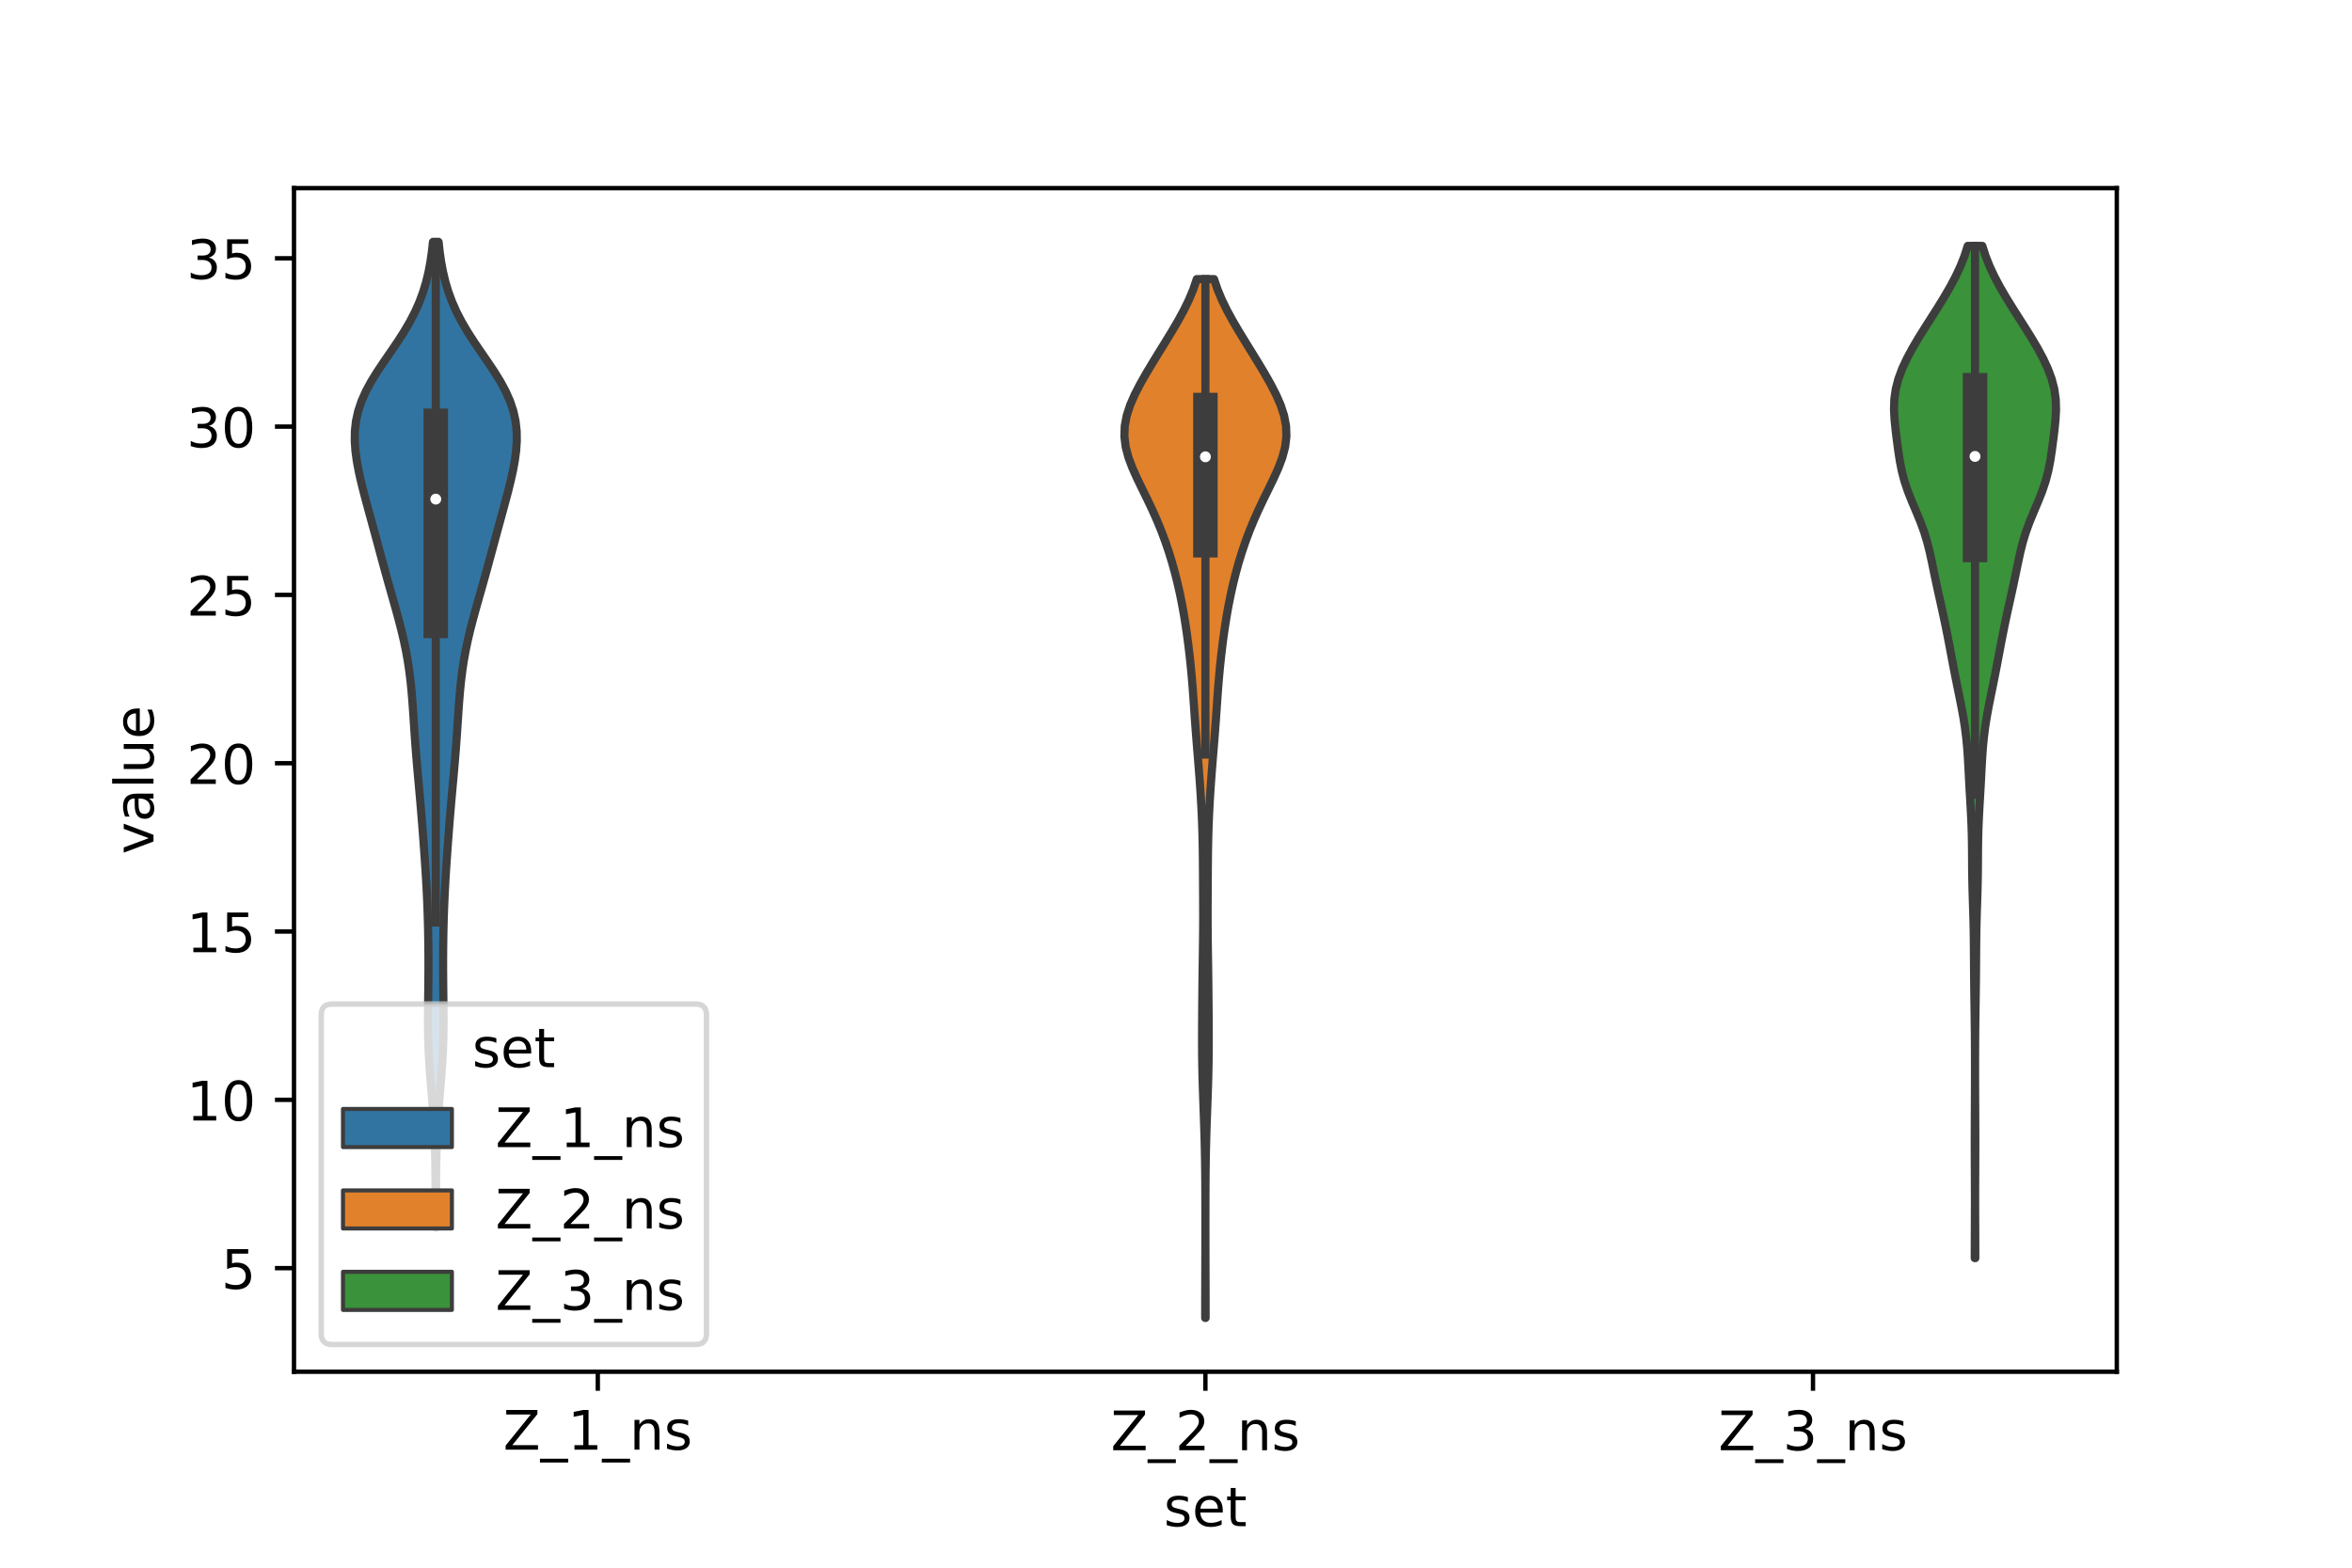 <?xml version="1.0" encoding="utf-8" standalone="no"?>
<!DOCTYPE svg PUBLIC "-//W3C//DTD SVG 1.1//EN"
  "http://www.w3.org/Graphics/SVG/1.1/DTD/svg11.dtd">
<!-- Created with matplotlib (https://matplotlib.org/) -->
<svg height="288pt" version="1.1" viewBox="0 0 432 288" width="432pt" xmlns="http://www.w3.org/2000/svg" xmlns:xlink="http://www.w3.org/1999/xlink">
 <defs>
  <style type="text/css">*{stroke-linecap:butt;stroke-linejoin:round;}</style>
 </defs>
 <g id="figure_1">
  <g id="patch_1">
   <path d="M 0 288 
L 432 288 
L 432 0 
L 0 0 
z
" style="fill:#ffffff;"/>
  </g>
  <g id="axes_1">
   <g id="patch_2">
    <path d="M 54 252 
L 388.8 252 
L 388.8 34.56 
L 54 34.56 
z
" style="fill:#ffffff;"/>
   </g>
   <g id="PolyCollection_1">
    <defs>
     <path d="M 80.085 -62.503 
L 79.995 -62.503 
L 79.994 -64.332 
L 79.994 -66.161 
L 79.993 -67.989 
L 79.989 -69.818 
L 79.979 -71.647 
L 79.96 -73.476 
L 79.929 -75.305 
L 79.883 -77.133 
L 79.817 -78.962 
L 79.731 -80.791 
L 79.623 -82.62 
L 79.495 -84.449 
L 79.352 -86.278 
L 79.201 -88.106 
L 79.051 -89.935 
L 78.912 -91.764 
L 78.794 -93.593 
L 78.704 -95.422 
L 78.644 -97.251 
L 78.615 -99.079 
L 78.611 -100.908 
L 78.623 -102.737 
L 78.644 -104.566 
L 78.667 -106.395 
L 78.684 -108.223 
L 78.694 -110.052 
L 78.693 -111.881 
L 78.682 -113.71 
L 78.66 -115.539 
L 78.627 -117.368 
L 78.58 -119.196 
L 78.52 -121.025 
L 78.445 -122.854 
L 78.356 -124.683 
L 78.254 -126.512 
L 78.141 -128.341 
L 78.018 -130.169 
L 77.889 -131.998 
L 77.755 -133.827 
L 77.615 -135.656 
L 77.47 -137.485 
L 77.318 -139.313 
L 77.16 -141.142 
L 76.996 -142.971 
L 76.831 -144.8 
L 76.667 -146.629 
L 76.51 -148.458 
L 76.362 -150.286 
L 76.226 -152.115 
L 76.1 -153.944 
L 75.979 -155.773 
L 75.857 -157.602 
L 75.723 -159.431 
L 75.567 -161.259 
L 75.379 -163.088 
L 75.149 -164.917 
L 74.871 -166.746 
L 74.539 -168.575 
L 74.155 -170.403 
L 73.723 -172.232 
L 73.251 -174.061 
L 72.752 -175.89 
L 72.238 -177.719 
L 71.718 -179.548 
L 71.202 -181.376 
L 70.694 -183.205 
L 70.194 -185.034 
L 69.699 -186.863 
L 69.206 -188.692 
L 68.71 -190.52 
L 68.21 -192.349 
L 67.708 -194.178 
L 67.212 -196.007 
L 66.731 -197.836 
L 66.279 -199.665 
L 65.872 -201.493 
L 65.533 -203.322 
L 65.286 -205.151 
L 65.16 -206.98 
L 65.184 -208.809 
L 65.386 -210.638 
L 65.787 -212.466 
L 66.396 -214.295 
L 67.207 -216.124 
L 68.199 -217.953 
L 69.333 -219.782 
L 70.558 -221.61 
L 71.819 -223.439 
L 73.061 -225.268 
L 74.236 -227.097 
L 75.307 -228.926 
L 76.251 -230.755 
L 77.059 -232.583 
L 77.732 -234.412 
L 78.28 -236.241 
L 78.716 -238.07 
L 79.059 -239.899 
L 79.323 -241.728 
L 79.523 -243.556 
L 80.557 -243.556 
L 80.557 -243.556 
L 80.757 -241.728 
L 81.021 -239.899 
L 81.364 -238.07 
L 81.8 -236.241 
L 82.348 -234.412 
L 83.021 -232.583 
L 83.829 -230.755 
L 84.773 -228.926 
L 85.844 -227.097 
L 87.019 -225.268 
L 88.261 -223.439 
L 89.522 -221.61 
L 90.747 -219.782 
L 91.881 -217.953 
L 92.873 -216.124 
L 93.684 -214.295 
L 94.293 -212.466 
L 94.694 -210.638 
L 94.896 -208.809 
L 94.92 -206.98 
L 94.794 -205.151 
L 94.547 -203.322 
L 94.208 -201.493 
L 93.801 -199.665 
L 93.349 -197.836 
L 92.868 -196.007 
L 92.372 -194.178 
L 91.87 -192.349 
L 91.37 -190.52 
L 90.874 -188.692 
L 90.381 -186.863 
L 89.886 -185.034 
L 89.386 -183.205 
L 88.878 -181.376 
L 88.362 -179.548 
L 87.842 -177.719 
L 87.328 -175.89 
L 86.829 -174.061 
L 86.357 -172.232 
L 85.925 -170.403 
L 85.541 -168.575 
L 85.209 -166.746 
L 84.931 -164.917 
L 84.701 -163.088 
L 84.513 -161.259 
L 84.357 -159.431 
L 84.223 -157.602 
L 84.101 -155.773 
L 83.98 -153.944 
L 83.854 -152.115 
L 83.718 -150.286 
L 83.57 -148.458 
L 83.413 -146.629 
L 83.249 -144.8 
L 83.084 -142.971 
L 82.92 -141.142 
L 82.762 -139.313 
L 82.61 -137.485 
L 82.465 -135.656 
L 82.325 -133.827 
L 82.191 -131.998 
L 82.062 -130.169 
L 81.939 -128.341 
L 81.826 -126.512 
L 81.724 -124.683 
L 81.635 -122.854 
L 81.56 -121.025 
L 81.5 -119.196 
L 81.453 -117.368 
L 81.42 -115.539 
L 81.398 -113.71 
L 81.387 -111.881 
L 81.386 -110.052 
L 81.396 -108.223 
L 81.413 -106.395 
L 81.436 -104.566 
L 81.457 -102.737 
L 81.469 -100.908 
L 81.465 -99.079 
L 81.436 -97.251 
L 81.376 -95.422 
L 81.286 -93.593 
L 81.168 -91.764 
L 81.029 -89.935 
L 80.879 -88.106 
L 80.728 -86.278 
L 80.585 -84.449 
L 80.457 -82.62 
L 80.349 -80.791 
L 80.263 -78.962 
L 80.197 -77.133 
L 80.151 -75.305 
L 80.12 -73.476 
L 80.101 -71.647 
L 80.091 -69.818 
L 80.087 -67.989 
L 80.086 -66.161 
L 80.086 -64.332 
L 80.085 -62.503 
z
" id="mecf4a269fc" style="stroke:#3d3d3d;stroke-width:1.5;"/>
    </defs>
    <g clip-path="url(#pd1514db842)">
     <use style="fill:#3274a1;stroke:#3d3d3d;stroke-width:1.5;" x="0" xlink:href="#mecf4a269fc" y="288"/>
    </g>
   </g>
   <g id="PolyCollection_2">
    <defs>
     <path d="M 221.438 -45.884 
L 221.362 -45.884 
L 221.363 -47.811 
L 221.367 -49.739 
L 221.373 -51.667 
L 221.38 -53.595 
L 221.386 -55.522 
L 221.391 -57.45 
L 221.395 -59.378 
L 221.397 -61.305 
L 221.398 -63.233 
L 221.397 -65.161 
L 221.394 -67.089 
L 221.389 -69.016 
L 221.379 -70.944 
L 221.362 -72.872 
L 221.337 -74.8 
L 221.301 -76.727 
L 221.254 -78.655 
L 221.197 -80.583 
L 221.132 -82.51 
L 221.062 -84.438 
L 220.993 -86.366 
L 220.928 -88.294 
L 220.872 -90.221 
L 220.83 -92.149 
L 220.803 -94.077 
L 220.791 -96.004 
L 220.791 -97.932 
L 220.799 -99.86 
L 220.811 -101.788 
L 220.826 -103.715 
L 220.843 -105.643 
L 220.863 -107.571 
L 220.887 -109.499 
L 220.915 -111.426 
L 220.944 -113.354 
L 220.969 -115.282 
L 220.986 -117.209 
L 220.994 -119.137 
L 220.993 -121.065 
L 220.986 -122.993 
L 220.976 -124.92 
L 220.965 -126.848 
L 220.953 -128.776 
L 220.935 -130.704 
L 220.908 -132.631 
L 220.866 -134.559 
L 220.806 -136.487 
L 220.726 -138.414 
L 220.628 -140.342 
L 220.512 -142.27 
L 220.381 -144.198 
L 220.237 -146.125 
L 220.084 -148.053 
L 219.927 -149.981 
L 219.77 -151.909 
L 219.619 -153.836 
L 219.477 -155.764 
L 219.342 -157.692 
L 219.208 -159.619 
L 219.066 -161.547 
L 218.909 -163.475 
L 218.73 -165.403 
L 218.528 -167.33 
L 218.301 -169.258 
L 218.05 -171.186 
L 217.771 -173.113 
L 217.46 -175.041 
L 217.113 -176.969 
L 216.724 -178.897 
L 216.29 -180.824 
L 215.808 -182.752 
L 215.274 -184.68 
L 214.681 -186.608 
L 214.026 -188.535 
L 213.304 -190.463 
L 212.513 -192.391 
L 211.655 -194.318 
L 210.741 -196.246 
L 209.795 -198.174 
L 208.859 -200.102 
L 207.993 -202.029 
L 207.268 -203.957 
L 206.757 -205.885 
L 206.52 -207.813 
L 206.586 -209.74 
L 206.952 -211.668 
L 207.583 -213.596 
L 208.426 -215.523 
L 209.421 -217.451 
L 210.515 -219.379 
L 211.668 -221.307 
L 212.852 -223.234 
L 214.044 -225.162 
L 215.221 -227.09 
L 216.354 -229.018 
L 217.409 -230.945 
L 218.352 -232.873 
L 219.159 -234.801 
L 219.816 -236.728 
L 222.984 -236.728 
L 222.984 -236.728 
L 223.641 -234.801 
L 224.448 -232.873 
L 225.391 -230.945 
L 226.446 -229.018 
L 227.579 -227.09 
L 228.756 -225.162 
L 229.948 -223.234 
L 231.132 -221.307 
L 232.285 -219.379 
L 233.379 -217.451 
L 234.374 -215.523 
L 235.217 -213.596 
L 235.848 -211.668 
L 236.214 -209.74 
L 236.28 -207.813 
L 236.043 -205.885 
L 235.532 -203.957 
L 234.807 -202.029 
L 233.941 -200.102 
L 233.005 -198.174 
L 232.059 -196.246 
L 231.145 -194.318 
L 230.287 -192.391 
L 229.496 -190.463 
L 228.774 -188.535 
L 228.119 -186.608 
L 227.526 -184.68 
L 226.992 -182.752 
L 226.51 -180.824 
L 226.076 -178.897 
L 225.687 -176.969 
L 225.34 -175.041 
L 225.029 -173.113 
L 224.75 -171.186 
L 224.499 -169.258 
L 224.272 -167.33 
L 224.07 -165.403 
L 223.891 -163.475 
L 223.734 -161.547 
L 223.592 -159.619 
L 223.458 -157.692 
L 223.323 -155.764 
L 223.181 -153.836 
L 223.03 -151.909 
L 222.873 -149.981 
L 222.716 -148.053 
L 222.563 -146.125 
L 222.419 -144.198 
L 222.288 -142.27 
L 222.172 -140.342 
L 222.074 -138.414 
L 221.994 -136.487 
L 221.934 -134.559 
L 221.892 -132.631 
L 221.865 -130.704 
L 221.847 -128.776 
L 221.835 -126.848 
L 221.824 -124.92 
L 221.814 -122.993 
L 221.807 -121.065 
L 221.806 -119.137 
L 221.814 -117.209 
L 221.831 -115.282 
L 221.856 -113.354 
L 221.885 -111.426 
L 221.913 -109.499 
L 221.937 -107.571 
L 221.957 -105.643 
L 221.974 -103.715 
L 221.989 -101.788 
L 222.001 -99.86 
L 222.009 -97.932 
L 222.009 -96.004 
L 221.997 -94.077 
L 221.97 -92.149 
L 221.928 -90.221 
L 221.872 -88.294 
L 221.807 -86.366 
L 221.738 -84.438 
L 221.668 -82.51 
L 221.603 -80.583 
L 221.546 -78.655 
L 221.499 -76.727 
L 221.463 -74.8 
L 221.438 -72.872 
L 221.421 -70.944 
L 221.411 -69.016 
L 221.406 -67.089 
L 221.403 -65.161 
L 221.402 -63.233 
L 221.403 -61.305 
L 221.405 -59.378 
L 221.409 -57.45 
L 221.414 -55.522 
L 221.42 -53.595 
L 221.427 -51.667 
L 221.433 -49.739 
L 221.437 -47.811 
L 221.438 -45.884 
z
" id="m496ea74eeb" style="stroke:#3d3d3d;stroke-width:1.5;"/>
    </defs>
    <g clip-path="url(#pd1514db842)">
     <use style="fill:#e1812c;stroke:#3d3d3d;stroke-width:1.5;" x="0" xlink:href="#m496ea74eeb" y="288"/>
    </g>
   </g>
   <g id="PolyCollection_3">
    <defs>
     <path d="M 362.812 -56.873 
L 362.708 -56.873 
L 362.71 -58.751 
L 362.717 -60.629 
L 362.725 -62.508 
L 362.733 -64.386 
L 362.738 -66.264 
L 362.739 -68.143 
L 362.736 -70.021 
L 362.728 -71.899 
L 362.72 -73.778 
L 362.712 -75.656 
L 362.708 -77.534 
L 362.709 -79.413 
L 362.714 -81.291 
L 362.723 -83.169 
L 362.733 -85.048 
L 362.742 -86.926 
L 362.749 -88.804 
L 362.752 -90.683 
L 362.752 -92.561 
L 362.749 -94.439 
L 362.74 -96.318 
L 362.726 -98.196 
L 362.706 -100.074 
L 362.682 -101.953 
L 362.654 -103.831 
L 362.627 -105.709 
L 362.603 -107.588 
L 362.584 -109.466 
L 362.571 -111.345 
L 362.559 -113.223 
L 362.543 -115.101 
L 362.517 -116.98 
L 362.476 -118.858 
L 362.421 -120.736 
L 362.359 -122.615 
L 362.302 -124.493 
L 362.259 -126.371 
L 362.234 -128.25 
L 362.222 -130.128 
L 362.21 -132.006 
L 362.185 -133.885 
L 362.136 -135.763 
L 362.059 -137.641 
L 361.961 -139.52 
L 361.853 -141.398 
L 361.745 -143.276 
L 361.645 -145.155 
L 361.548 -147.033 
L 361.441 -148.911 
L 361.306 -150.79 
L 361.122 -152.668 
L 360.881 -154.546 
L 360.582 -156.425 
L 360.235 -158.303 
L 359.86 -160.181 
L 359.476 -162.06 
L 359.098 -163.938 
L 358.733 -165.816 
L 358.379 -167.695 
L 358.027 -169.573 
L 357.664 -171.451 
L 357.285 -173.33 
L 356.887 -175.208 
L 356.474 -177.087 
L 356.056 -178.965 
L 355.647 -180.843 
L 355.253 -182.722 
L 354.867 -184.6 
L 354.461 -186.478 
L 353.993 -188.357 
L 353.423 -190.235 
L 352.738 -192.113 
L 351.965 -193.992 
L 351.167 -195.87 
L 350.422 -197.748 
L 349.791 -199.627 
L 349.301 -201.505 
L 348.935 -203.383 
L 348.649 -205.262 
L 348.4 -207.14 
L 348.169 -209.018 
L 347.978 -210.897 
L 347.88 -212.775 
L 347.939 -214.653 
L 348.204 -216.532 
L 348.692 -218.41 
L 349.39 -220.288 
L 350.266 -222.167 
L 351.279 -224.045 
L 352.388 -225.923 
L 353.558 -227.802 
L 354.755 -229.68 
L 355.947 -231.558 
L 357.103 -233.437 
L 358.194 -235.315 
L 359.192 -237.193 
L 360.072 -239.072 
L 360.818 -240.95 
L 361.419 -242.829 
L 364.101 -242.829 
L 364.101 -242.829 
L 364.702 -240.95 
L 365.448 -239.072 
L 366.328 -237.193 
L 367.326 -235.315 
L 368.417 -233.437 
L 369.573 -231.558 
L 370.765 -229.68 
L 371.962 -227.802 
L 373.132 -225.923 
L 374.241 -224.045 
L 375.254 -222.167 
L 376.13 -220.288 
L 376.828 -218.41 
L 377.316 -216.532 
L 377.581 -214.653 
L 377.64 -212.775 
L 377.542 -210.897 
L 377.351 -209.018 
L 377.12 -207.14 
L 376.871 -205.262 
L 376.585 -203.383 
L 376.219 -201.505 
L 375.729 -199.627 
L 375.098 -197.748 
L 374.353 -195.87 
L 373.555 -193.992 
L 372.782 -192.113 
L 372.097 -190.235 
L 371.527 -188.357 
L 371.059 -186.478 
L 370.653 -184.6 
L 370.267 -182.722 
L 369.873 -180.843 
L 369.464 -178.965 
L 369.046 -177.087 
L 368.633 -175.208 
L 368.235 -173.33 
L 367.856 -171.451 
L 367.493 -169.573 
L 367.141 -167.695 
L 366.787 -165.816 
L 366.422 -163.938 
L 366.044 -162.06 
L 365.66 -160.181 
L 365.285 -158.303 
L 364.938 -156.425 
L 364.639 -154.546 
L 364.398 -152.668 
L 364.214 -150.79 
L 364.079 -148.911 
L 363.972 -147.033 
L 363.875 -145.155 
L 363.775 -143.276 
L 363.667 -141.398 
L 363.559 -139.52 
L 363.461 -137.641 
L 363.384 -135.763 
L 363.335 -133.885 
L 363.31 -132.006 
L 363.298 -130.128 
L 363.286 -128.25 
L 363.261 -126.371 
L 363.218 -124.493 
L 363.161 -122.615 
L 363.099 -120.736 
L 363.044 -118.858 
L 363.003 -116.98 
L 362.977 -115.101 
L 362.961 -113.223 
L 362.949 -111.345 
L 362.936 -109.466 
L 362.917 -107.588 
L 362.893 -105.709 
L 362.866 -103.831 
L 362.838 -101.953 
L 362.814 -100.074 
L 362.794 -98.196 
L 362.78 -96.318 
L 362.771 -94.439 
L 362.768 -92.561 
L 362.768 -90.683 
L 362.771 -88.804 
L 362.778 -86.926 
L 362.787 -85.048 
L 362.797 -83.169 
L 362.806 -81.291 
L 362.811 -79.413 
L 362.812 -77.534 
L 362.808 -75.656 
L 362.8 -73.778 
L 362.792 -71.899 
L 362.784 -70.021 
L 362.781 -68.143 
L 362.782 -66.264 
L 362.787 -64.386 
L 362.795 -62.508 
L 362.803 -60.629 
L 362.81 -58.751 
L 362.812 -56.873 
z
" id="m853fc6b299" style="stroke:#3d3d3d;stroke-width:1.5;"/>
    </defs>
    <g clip-path="url(#pd1514db842)">
     <use style="fill:#3a923a;stroke:#3d3d3d;stroke-width:1.5;" x="0" xlink:href="#m853fc6b299" y="288"/>
    </g>
   </g>
   <g id="patch_3">
    <path clip-path="url(#pd1514db842)" d="M 109.8 263.888 
L 109.8 263.888 
L 109.8 263.888 
L 109.8 263.888 
z
" style="fill:#3274a1;stroke:#3d3d3d;stroke-linejoin:miter;stroke-width:0.75;"/>
   </g>
   <g id="patch_4">
    <path clip-path="url(#pd1514db842)" d="M 109.8 263.888 
L 109.8 263.888 
L 109.8 263.888 
L 109.8 263.888 
z
" style="fill:#e1812c;stroke:#3d3d3d;stroke-linejoin:miter;stroke-width:0.75;"/>
   </g>
   <g id="patch_5">
    <path clip-path="url(#pd1514db842)" d="M 109.8 263.888 
L 109.8 263.888 
L 109.8 263.888 
L 109.8 263.888 
z
" style="fill:#3a923a;stroke:#3d3d3d;stroke-linejoin:miter;stroke-width:0.75;"/>
   </g>
   <g id="matplotlib.axis_1">
    <g id="xtick_1">
     <g id="line2d_1">
      <defs>
       <path d="M 0 0 
L 0 3.5 
" id="m75efa2b70c" style="stroke:#000000;stroke-width:0.8;"/>
      </defs>
      <g>
       <use style="stroke:#000000;stroke-width:0.8;" x="109.8" xlink:href="#m75efa2b70c" y="252"/>
      </g>
     </g>
     <g id="text_1">
      <!-- Z_1_ns -->
      <g transform="translate(92.42 266.32)scale(0.1 -0.1)">
       <defs>
        <path d="M 5.609 72.906 
L 62.891 72.906 
L 62.891 65.375 
L 16.797 8.297 
L 64.016 8.297 
L 64.016 0 
L 4.5 0 
L 4.5 7.516 
L 50.594 64.594 
L 5.609 64.594 
z
" id="DejaVuSans-90"/>
        <path d="M 50.984 -16.609 
L 50.984 -23.578 
L -0.984 -23.578 
L -0.984 -16.609 
z
" id="DejaVuSans-95"/>
        <path d="M 12.406 8.297 
L 28.516 8.297 
L 28.516 63.922 
L 10.984 60.406 
L 10.984 69.391 
L 28.422 72.906 
L 38.281 72.906 
L 38.281 8.297 
L 54.391 8.297 
L 54.391 0 
L 12.406 0 
z
" id="DejaVuSans-49"/>
        <path d="M 54.891 33.016 
L 54.891 0 
L 45.906 0 
L 45.906 32.719 
Q 45.906 40.484 42.875 44.328 
Q 39.844 48.188 33.797 48.188 
Q 26.516 48.188 22.312 43.547 
Q 18.109 38.922 18.109 30.906 
L 18.109 0 
L 9.078 0 
L 9.078 54.688 
L 18.109 54.688 
L 18.109 46.188 
Q 21.344 51.125 25.703 53.562 
Q 30.078 56 35.797 56 
Q 45.219 56 50.047 50.172 
Q 54.891 44.344 54.891 33.016 
z
" id="DejaVuSans-110"/>
        <path d="M 44.281 53.078 
L 44.281 44.578 
Q 40.484 46.531 36.375 47.5 
Q 32.281 48.484 27.875 48.484 
Q 21.188 48.484 17.844 46.438 
Q 14.5 44.391 14.5 40.281 
Q 14.5 37.156 16.891 35.375 
Q 19.281 33.594 26.516 31.984 
L 29.594 31.297 
Q 39.156 29.25 43.188 25.516 
Q 47.219 21.781 47.219 15.094 
Q 47.219 7.469 41.188 3.016 
Q 35.156 -1.422 24.609 -1.422 
Q 20.219 -1.422 15.453 -0.562 
Q 10.688 0.297 5.422 2 
L 5.422 11.281 
Q 10.406 8.688 15.234 7.391 
Q 20.062 6.109 24.812 6.109 
Q 31.156 6.109 34.562 8.281 
Q 37.984 10.453 37.984 14.406 
Q 37.984 18.062 35.516 20.016 
Q 33.062 21.969 24.703 23.781 
L 21.578 24.516 
Q 13.234 26.266 9.516 29.906 
Q 5.812 33.547 5.812 39.891 
Q 5.812 47.609 11.281 51.797 
Q 16.75 56 26.812 56 
Q 31.781 56 36.172 55.266 
Q 40.578 54.547 44.281 53.078 
z
" id="DejaVuSans-115"/>
       </defs>
       <use xlink:href="#DejaVuSans-90"/>
       <use x="68.506" xlink:href="#DejaVuSans-95"/>
       <use x="118.506" xlink:href="#DejaVuSans-49"/>
       <use x="182.129" xlink:href="#DejaVuSans-95"/>
       <use x="232.129" xlink:href="#DejaVuSans-110"/>
       <use x="295.508" xlink:href="#DejaVuSans-115"/>
      </g>
     </g>
    </g>
    <g id="xtick_2">
     <g id="line2d_2">
      <g>
       <use style="stroke:#000000;stroke-width:0.8;" x="221.4" xlink:href="#m75efa2b70c" y="252"/>
      </g>
     </g>
     <g id="text_2">
      <!-- Z_2_ns -->
      <g transform="translate(204.02 266.422)scale(0.1 -0.1)">
       <defs>
        <path d="M 19.188 8.297 
L 53.609 8.297 
L 53.609 0 
L 7.328 0 
L 7.328 8.297 
Q 12.938 14.109 22.625 23.891 
Q 32.328 33.688 34.812 36.531 
Q 39.547 41.844 41.422 45.531 
Q 43.312 49.219 43.312 52.781 
Q 43.312 58.594 39.234 62.25 
Q 35.156 65.922 28.609 65.922 
Q 23.969 65.922 18.812 64.312 
Q 13.672 62.703 7.812 59.422 
L 7.812 69.391 
Q 13.766 71.781 18.938 73 
Q 24.125 74.219 28.422 74.219 
Q 39.75 74.219 46.484 68.547 
Q 53.219 62.891 53.219 53.422 
Q 53.219 48.922 51.531 44.891 
Q 49.859 40.875 45.406 35.406 
Q 44.188 33.984 37.641 27.219 
Q 31.109 20.453 19.188 8.297 
z
" id="DejaVuSans-50"/>
       </defs>
       <use xlink:href="#DejaVuSans-90"/>
       <use x="68.506" xlink:href="#DejaVuSans-95"/>
       <use x="118.506" xlink:href="#DejaVuSans-50"/>
       <use x="182.129" xlink:href="#DejaVuSans-95"/>
       <use x="232.129" xlink:href="#DejaVuSans-110"/>
       <use x="295.508" xlink:href="#DejaVuSans-115"/>
      </g>
     </g>
    </g>
    <g id="xtick_3">
     <g id="line2d_3">
      <g>
       <use style="stroke:#000000;stroke-width:0.8;" x="333" xlink:href="#m75efa2b70c" y="252"/>
      </g>
     </g>
     <g id="text_3">
      <!-- Z_3_ns -->
      <g transform="translate(315.62 266.422)scale(0.1 -0.1)">
       <defs>
        <path d="M 40.578 39.312 
Q 47.656 37.797 51.625 33 
Q 55.609 28.219 55.609 21.188 
Q 55.609 10.406 48.188 4.484 
Q 40.766 -1.422 27.094 -1.422 
Q 22.516 -1.422 17.656 -0.516 
Q 12.797 0.391 7.625 2.203 
L 7.625 11.719 
Q 11.719 9.328 16.594 8.109 
Q 21.484 6.891 26.812 6.891 
Q 36.078 6.891 40.938 10.547 
Q 45.797 14.203 45.797 21.188 
Q 45.797 27.641 41.281 31.266 
Q 36.766 34.906 28.719 34.906 
L 20.219 34.906 
L 20.219 43.016 
L 29.109 43.016 
Q 36.375 43.016 40.234 45.922 
Q 44.094 48.828 44.094 54.297 
Q 44.094 59.906 40.109 62.906 
Q 36.141 65.922 28.719 65.922 
Q 24.656 65.922 20.016 65.031 
Q 15.375 64.156 9.812 62.312 
L 9.812 71.094 
Q 15.438 72.656 20.344 73.438 
Q 25.25 74.219 29.594 74.219 
Q 40.828 74.219 47.359 69.109 
Q 53.906 64.016 53.906 55.328 
Q 53.906 49.266 50.438 45.094 
Q 46.969 40.922 40.578 39.312 
z
" id="DejaVuSans-51"/>
       </defs>
       <use xlink:href="#DejaVuSans-90"/>
       <use x="68.506" xlink:href="#DejaVuSans-95"/>
       <use x="118.506" xlink:href="#DejaVuSans-51"/>
       <use x="182.129" xlink:href="#DejaVuSans-95"/>
       <use x="232.129" xlink:href="#DejaVuSans-110"/>
       <use x="295.508" xlink:href="#DejaVuSans-115"/>
      </g>
     </g>
    </g>
    <g id="text_4">
     <!-- set -->
     <g transform="translate(213.759 280.378)scale(0.1 -0.1)">
      <defs>
       <path d="M 56.203 29.594 
L 56.203 25.203 
L 14.891 25.203 
Q 15.484 15.922 20.484 11.062 
Q 25.484 6.203 34.422 6.203 
Q 39.594 6.203 44.453 7.469 
Q 49.312 8.734 54.109 11.281 
L 54.109 2.781 
Q 49.266 0.734 44.188 -0.344 
Q 39.109 -1.422 33.891 -1.422 
Q 20.797 -1.422 13.156 6.188 
Q 5.516 13.812 5.516 26.812 
Q 5.516 40.234 12.766 48.109 
Q 20.016 56 32.328 56 
Q 43.359 56 49.781 48.891 
Q 56.203 41.797 56.203 29.594 
z
M 47.219 32.234 
Q 47.125 39.594 43.094 43.984 
Q 39.062 48.391 32.422 48.391 
Q 24.906 48.391 20.391 44.141 
Q 15.875 39.891 15.188 32.172 
z
" id="DejaVuSans-101"/>
       <path d="M 18.312 70.219 
L 18.312 54.688 
L 36.812 54.688 
L 36.812 47.703 
L 18.312 47.703 
L 18.312 18.016 
Q 18.312 11.328 20.141 9.422 
Q 21.969 7.516 27.594 7.516 
L 36.812 7.516 
L 36.812 0 
L 27.594 0 
Q 17.188 0 13.234 3.875 
Q 9.281 7.766 9.281 18.016 
L 9.281 47.703 
L 2.688 47.703 
L 2.688 54.688 
L 9.281 54.688 
L 9.281 70.219 
z
" id="DejaVuSans-116"/>
      </defs>
      <use xlink:href="#DejaVuSans-115"/>
      <use x="52.1" xlink:href="#DejaVuSans-101"/>
      <use x="113.623" xlink:href="#DejaVuSans-116"/>
     </g>
    </g>
   </g>
   <g id="matplotlib.axis_2">
    <g id="ytick_1">
     <g id="line2d_4">
      <defs>
       <path d="M 0 0 
L -3.5 0 
" id="m12cbd863e9" style="stroke:#000000;stroke-width:0.8;"/>
      </defs>
      <g>
       <use style="stroke:#000000;stroke-width:0.8;" x="54" xlink:href="#m12cbd863e9" y="232.968"/>
      </g>
     </g>
     <g id="text_5">
      <!-- 5 -->
      <g transform="translate(40.638 236.767)scale(0.1 -0.1)">
       <defs>
        <path d="M 10.797 72.906 
L 49.516 72.906 
L 49.516 64.594 
L 19.828 64.594 
L 19.828 46.734 
Q 21.969 47.469 24.109 47.828 
Q 26.266 48.188 28.422 48.188 
Q 40.625 48.188 47.75 41.5 
Q 54.891 34.812 54.891 23.391 
Q 54.891 11.625 47.562 5.094 
Q 40.234 -1.422 26.906 -1.422 
Q 22.312 -1.422 17.547 -0.641 
Q 12.797 0.141 7.719 1.703 
L 7.719 11.625 
Q 12.109 9.234 16.797 8.062 
Q 21.484 6.891 26.703 6.891 
Q 35.156 6.891 40.078 11.328 
Q 45.016 15.766 45.016 23.391 
Q 45.016 31 40.078 35.438 
Q 35.156 39.891 26.703 39.891 
Q 22.75 39.891 18.812 39.016 
Q 14.891 38.141 10.797 36.281 
z
" id="DejaVuSans-53"/>
       </defs>
       <use xlink:href="#DejaVuSans-53"/>
      </g>
     </g>
    </g>
    <g id="ytick_2">
     <g id="line2d_5">
      <g>
       <use style="stroke:#000000;stroke-width:0.8;" x="54" xlink:href="#m12cbd863e9" y="202.048"/>
      </g>
     </g>
     <g id="text_6">
      <!-- 10 -->
      <g transform="translate(34.275 205.847)scale(0.1 -0.1)">
       <defs>
        <path d="M 31.781 66.406 
Q 24.172 66.406 20.328 58.906 
Q 16.5 51.422 16.5 36.375 
Q 16.5 21.391 20.328 13.891 
Q 24.172 6.391 31.781 6.391 
Q 39.453 6.391 43.281 13.891 
Q 47.125 21.391 47.125 36.375 
Q 47.125 51.422 43.281 58.906 
Q 39.453 66.406 31.781 66.406 
z
M 31.781 74.219 
Q 44.047 74.219 50.516 64.516 
Q 56.984 54.828 56.984 36.375 
Q 56.984 17.969 50.516 8.266 
Q 44.047 -1.422 31.781 -1.422 
Q 19.531 -1.422 13.062 8.266 
Q 6.594 17.969 6.594 36.375 
Q 6.594 54.828 13.062 64.516 
Q 19.531 74.219 31.781 74.219 
z
" id="DejaVuSans-48"/>
       </defs>
       <use xlink:href="#DejaVuSans-49"/>
       <use x="63.623" xlink:href="#DejaVuSans-48"/>
      </g>
     </g>
    </g>
    <g id="ytick_3">
     <g id="line2d_6">
      <g>
       <use style="stroke:#000000;stroke-width:0.8;" x="54" xlink:href="#m12cbd863e9" y="171.128"/>
      </g>
     </g>
     <g id="text_7">
      <!-- 15 -->
      <g transform="translate(34.275 174.928)scale(0.1 -0.1)">
       <use xlink:href="#DejaVuSans-49"/>
       <use x="63.623" xlink:href="#DejaVuSans-53"/>
      </g>
     </g>
    </g>
    <g id="ytick_4">
     <g id="line2d_7">
      <g>
       <use style="stroke:#000000;stroke-width:0.8;" x="54" xlink:href="#m12cbd863e9" y="140.209"/>
      </g>
     </g>
     <g id="text_8">
      <!-- 20 -->
      <g transform="translate(34.275 144.008)scale(0.1 -0.1)">
       <use xlink:href="#DejaVuSans-50"/>
       <use x="63.623" xlink:href="#DejaVuSans-48"/>
      </g>
     </g>
    </g>
    <g id="ytick_5">
     <g id="line2d_8">
      <g>
       <use style="stroke:#000000;stroke-width:0.8;" x="54" xlink:href="#m12cbd863e9" y="109.289"/>
      </g>
     </g>
     <g id="text_9">
      <!-- 25 -->
      <g transform="translate(34.275 113.088)scale(0.1 -0.1)">
       <use xlink:href="#DejaVuSans-50"/>
       <use x="63.623" xlink:href="#DejaVuSans-53"/>
      </g>
     </g>
    </g>
    <g id="ytick_6">
     <g id="line2d_9">
      <g>
       <use style="stroke:#000000;stroke-width:0.8;" x="54" xlink:href="#m12cbd863e9" y="78.369"/>
      </g>
     </g>
     <g id="text_10">
      <!-- 30 -->
      <g transform="translate(34.275 82.168)scale(0.1 -0.1)">
       <use xlink:href="#DejaVuSans-51"/>
       <use x="63.623" xlink:href="#DejaVuSans-48"/>
      </g>
     </g>
    </g>
    <g id="ytick_7">
     <g id="line2d_10">
      <g>
       <use style="stroke:#000000;stroke-width:0.8;" x="54" xlink:href="#m12cbd863e9" y="47.449"/>
      </g>
     </g>
     <g id="text_11">
      <!-- 35 -->
      <g transform="translate(34.275 51.249)scale(0.1 -0.1)">
       <use xlink:href="#DejaVuSans-51"/>
       <use x="63.623" xlink:href="#DejaVuSans-53"/>
      </g>
     </g>
    </g>
    <g id="text_12">
     <!-- value -->
     <g transform="translate(28.195 156.938)rotate(-90)scale(0.1 -0.1)">
      <defs>
       <path d="M 2.984 54.688 
L 12.5 54.688 
L 29.594 8.797 
L 46.688 54.688 
L 56.203 54.688 
L 35.688 0 
L 23.484 0 
z
" id="DejaVuSans-118"/>
       <path d="M 34.281 27.484 
Q 23.391 27.484 19.188 25 
Q 14.984 22.516 14.984 16.5 
Q 14.984 11.719 18.141 8.906 
Q 21.297 6.109 26.703 6.109 
Q 34.188 6.109 38.703 11.406 
Q 43.219 16.703 43.219 25.484 
L 43.219 27.484 
z
M 52.203 31.203 
L 52.203 0 
L 43.219 0 
L 43.219 8.297 
Q 40.141 3.328 35.547 0.953 
Q 30.953 -1.422 24.312 -1.422 
Q 15.922 -1.422 10.953 3.297 
Q 6 8.016 6 15.922 
Q 6 25.141 12.172 29.828 
Q 18.359 34.516 30.609 34.516 
L 43.219 34.516 
L 43.219 35.406 
Q 43.219 41.609 39.141 45 
Q 35.062 48.391 27.688 48.391 
Q 23 48.391 18.547 47.266 
Q 14.109 46.141 10.016 43.891 
L 10.016 52.203 
Q 14.938 54.109 19.578 55.047 
Q 24.219 56 28.609 56 
Q 40.484 56 46.344 49.844 
Q 52.203 43.703 52.203 31.203 
z
" id="DejaVuSans-97"/>
       <path d="M 9.422 75.984 
L 18.406 75.984 
L 18.406 0 
L 9.422 0 
z
" id="DejaVuSans-108"/>
       <path d="M 8.5 21.578 
L 8.5 54.688 
L 17.484 54.688 
L 17.484 21.922 
Q 17.484 14.156 20.5 10.266 
Q 23.531 6.391 29.594 6.391 
Q 36.859 6.391 41.078 11.031 
Q 45.312 15.672 45.312 23.688 
L 45.312 54.688 
L 54.297 54.688 
L 54.297 0 
L 45.312 0 
L 45.312 8.406 
Q 42.047 3.422 37.719 1 
Q 33.406 -1.422 27.688 -1.422 
Q 18.266 -1.422 13.375 4.438 
Q 8.5 10.297 8.5 21.578 
z
M 31.109 56 
z
" id="DejaVuSans-117"/>
      </defs>
      <use xlink:href="#DejaVuSans-118"/>
      <use x="59.18" xlink:href="#DejaVuSans-97"/>
      <use x="120.459" xlink:href="#DejaVuSans-108"/>
      <use x="148.242" xlink:href="#DejaVuSans-117"/>
      <use x="211.621" xlink:href="#DejaVuSans-101"/>
     </g>
    </g>
   </g>
   <g id="line2d_11">
    <path clip-path="url(#pd1514db842)" d="M 80.04 169.475 
L 80.04 44.444 
" style="fill:none;stroke:#3d3d3d;stroke-linecap:square;stroke-width:1.5;"/>
   </g>
   <g id="line2d_12">
    <path clip-path="url(#pd1514db842)" d="M 80.04 114.987 
L 80.04 77.298 
" style="fill:none;stroke:#3d3d3d;stroke-linecap:square;stroke-width:4.5;"/>
   </g>
   <g id="line2d_13">
    <path clip-path="url(#pd1514db842)" d="M 221.4 138.616 
L 221.4 51.272 
" style="fill:none;stroke:#3d3d3d;stroke-linecap:square;stroke-width:1.5;"/>
   </g>
   <g id="line2d_14">
    <path clip-path="url(#pd1514db842)" d="M 221.4 100.163 
L 221.4 74.417 
" style="fill:none;stroke:#3d3d3d;stroke-linecap:square;stroke-width:4.5;"/>
   </g>
   <g id="line2d_15">
    <path clip-path="url(#pd1514db842)" d="M 362.76 146.005 
L 362.76 45.171 
" style="fill:none;stroke:#3d3d3d;stroke-linecap:square;stroke-width:1.5;"/>
   </g>
   <g id="line2d_16">
    <path clip-path="url(#pd1514db842)" d="M 362.76 101.034 
L 362.76 70.776 
" style="fill:none;stroke:#3d3d3d;stroke-linecap:square;stroke-width:4.5;"/>
   </g>
   <g id="patch_6">
    <path d="M 54 252 
L 54 34.56 
" style="fill:none;stroke:#000000;stroke-linecap:square;stroke-linejoin:miter;stroke-width:0.8;"/>
   </g>
   <g id="patch_7">
    <path d="M 388.8 252 
L 388.8 34.56 
" style="fill:none;stroke:#000000;stroke-linecap:square;stroke-linejoin:miter;stroke-width:0.8;"/>
   </g>
   <g id="patch_8">
    <path d="M 54 252 
L 388.8 252 
" style="fill:none;stroke:#000000;stroke-linecap:square;stroke-linejoin:miter;stroke-width:0.8;"/>
   </g>
   <g id="patch_9">
    <path d="M 54 34.56 
L 388.8 34.56 
" style="fill:none;stroke:#000000;stroke-linecap:square;stroke-linejoin:miter;stroke-width:0.8;"/>
   </g>
   <g id="PathCollection_1">
    <defs>
     <path d="M 0 1.5 
C 0.398 1.5 0.779 1.342 1.061 1.061 
C 1.342 0.779 1.5 0.398 1.5 0 
C 1.5 -0.398 1.342 -0.779 1.061 -1.061 
C 0.779 -1.342 0.398 -1.5 0 -1.5 
C -0.398 -1.5 -0.779 -1.342 -1.061 -1.061 
C -1.342 -0.779 -1.5 -0.398 -1.5 0 
C -1.5 0.398 -1.342 0.779 -1.061 1.061 
C -0.779 1.342 -0.398 1.5 0 1.5 
z
" id="mb72e526a10" style="stroke:#3d3d3d;"/>
    </defs>
    <g clip-path="url(#pd1514db842)">
     <use style="fill:#ffffff;stroke:#3d3d3d;" x="80.04" xlink:href="#mb72e526a10" y="91.694"/>
    </g>
   </g>
   <g id="PathCollection_2">
    <g clip-path="url(#pd1514db842)">
     <use style="fill:#ffffff;stroke:#3d3d3d;" x="221.4" xlink:href="#mb72e526a10" y="83.922"/>
    </g>
   </g>
   <g id="PathCollection_3">
    <g clip-path="url(#pd1514db842)">
     <use style="fill:#ffffff;stroke:#3d3d3d;" x="362.76" xlink:href="#mb72e526a10" y="83.852"/>
    </g>
   </g>
   <g id="legend_1">
    <g id="patch_10">
     <path d="M 61 247 
L 127.759 247 
Q 129.759 247 129.759 245 
L 129.759 186.453 
Q 129.759 184.453 127.759 184.453 
L 61 184.453 
Q 59 184.453 59 186.453 
L 59 245 
Q 59 247 61 247 
z
" style="fill:#ffffff;opacity:0.8;stroke:#cccccc;stroke-linejoin:miter;"/>
    </g>
    <g id="text_13">
     <!-- set -->
     <g transform="translate(86.738 196.052)scale(0.1 -0.1)">
      <use xlink:href="#DejaVuSans-115"/>
      <use x="52.1" xlink:href="#DejaVuSans-101"/>
      <use x="113.623" xlink:href="#DejaVuSans-116"/>
     </g>
    </g>
    <g id="patch_11">
     <path d="M 63 210.73 
L 83 210.73 
L 83 203.73 
L 63 203.73 
z
" style="fill:#3274a1;stroke:#3d3d3d;stroke-linejoin:miter;stroke-width:0.75;"/>
    </g>
    <g id="text_14">
     <!-- Z_1_ns -->
     <g transform="translate(91 210.73)scale(0.1 -0.1)">
      <use xlink:href="#DejaVuSans-90"/>
      <use x="68.506" xlink:href="#DejaVuSans-95"/>
      <use x="118.506" xlink:href="#DejaVuSans-49"/>
      <use x="182.129" xlink:href="#DejaVuSans-95"/>
      <use x="232.129" xlink:href="#DejaVuSans-110"/>
      <use x="295.508" xlink:href="#DejaVuSans-115"/>
     </g>
    </g>
    <g id="patch_12">
     <path d="M 63 225.686 
L 83 225.686 
L 83 218.686 
L 63 218.686 
z
" style="fill:#e1812c;stroke:#3d3d3d;stroke-linejoin:miter;stroke-width:0.75;"/>
    </g>
    <g id="text_15">
     <!-- Z_2_ns -->
     <g transform="translate(91 225.686)scale(0.1 -0.1)">
      <use xlink:href="#DejaVuSans-90"/>
      <use x="68.506" xlink:href="#DejaVuSans-95"/>
      <use x="118.506" xlink:href="#DejaVuSans-50"/>
      <use x="182.129" xlink:href="#DejaVuSans-95"/>
      <use x="232.129" xlink:href="#DejaVuSans-110"/>
      <use x="295.508" xlink:href="#DejaVuSans-115"/>
     </g>
    </g>
    <g id="patch_13">
     <path d="M 63 240.642 
L 83 240.642 
L 83 233.642 
L 63 233.642 
z
" style="fill:#3a923a;stroke:#3d3d3d;stroke-linejoin:miter;stroke-width:0.75;"/>
    </g>
    <g id="text_16">
     <!-- Z_3_ns -->
     <g transform="translate(91 240.642)scale(0.1 -0.1)">
      <use xlink:href="#DejaVuSans-90"/>
      <use x="68.506" xlink:href="#DejaVuSans-95"/>
      <use x="118.506" xlink:href="#DejaVuSans-51"/>
      <use x="182.129" xlink:href="#DejaVuSans-95"/>
      <use x="232.129" xlink:href="#DejaVuSans-110"/>
      <use x="295.508" xlink:href="#DejaVuSans-115"/>
     </g>
    </g>
   </g>
  </g>
 </g>
 <defs>
  <clipPath id="pd1514db842">
   <rect height="217.44" width="334.8" x="54" y="34.56"/>
  </clipPath>
 </defs>
</svg>
